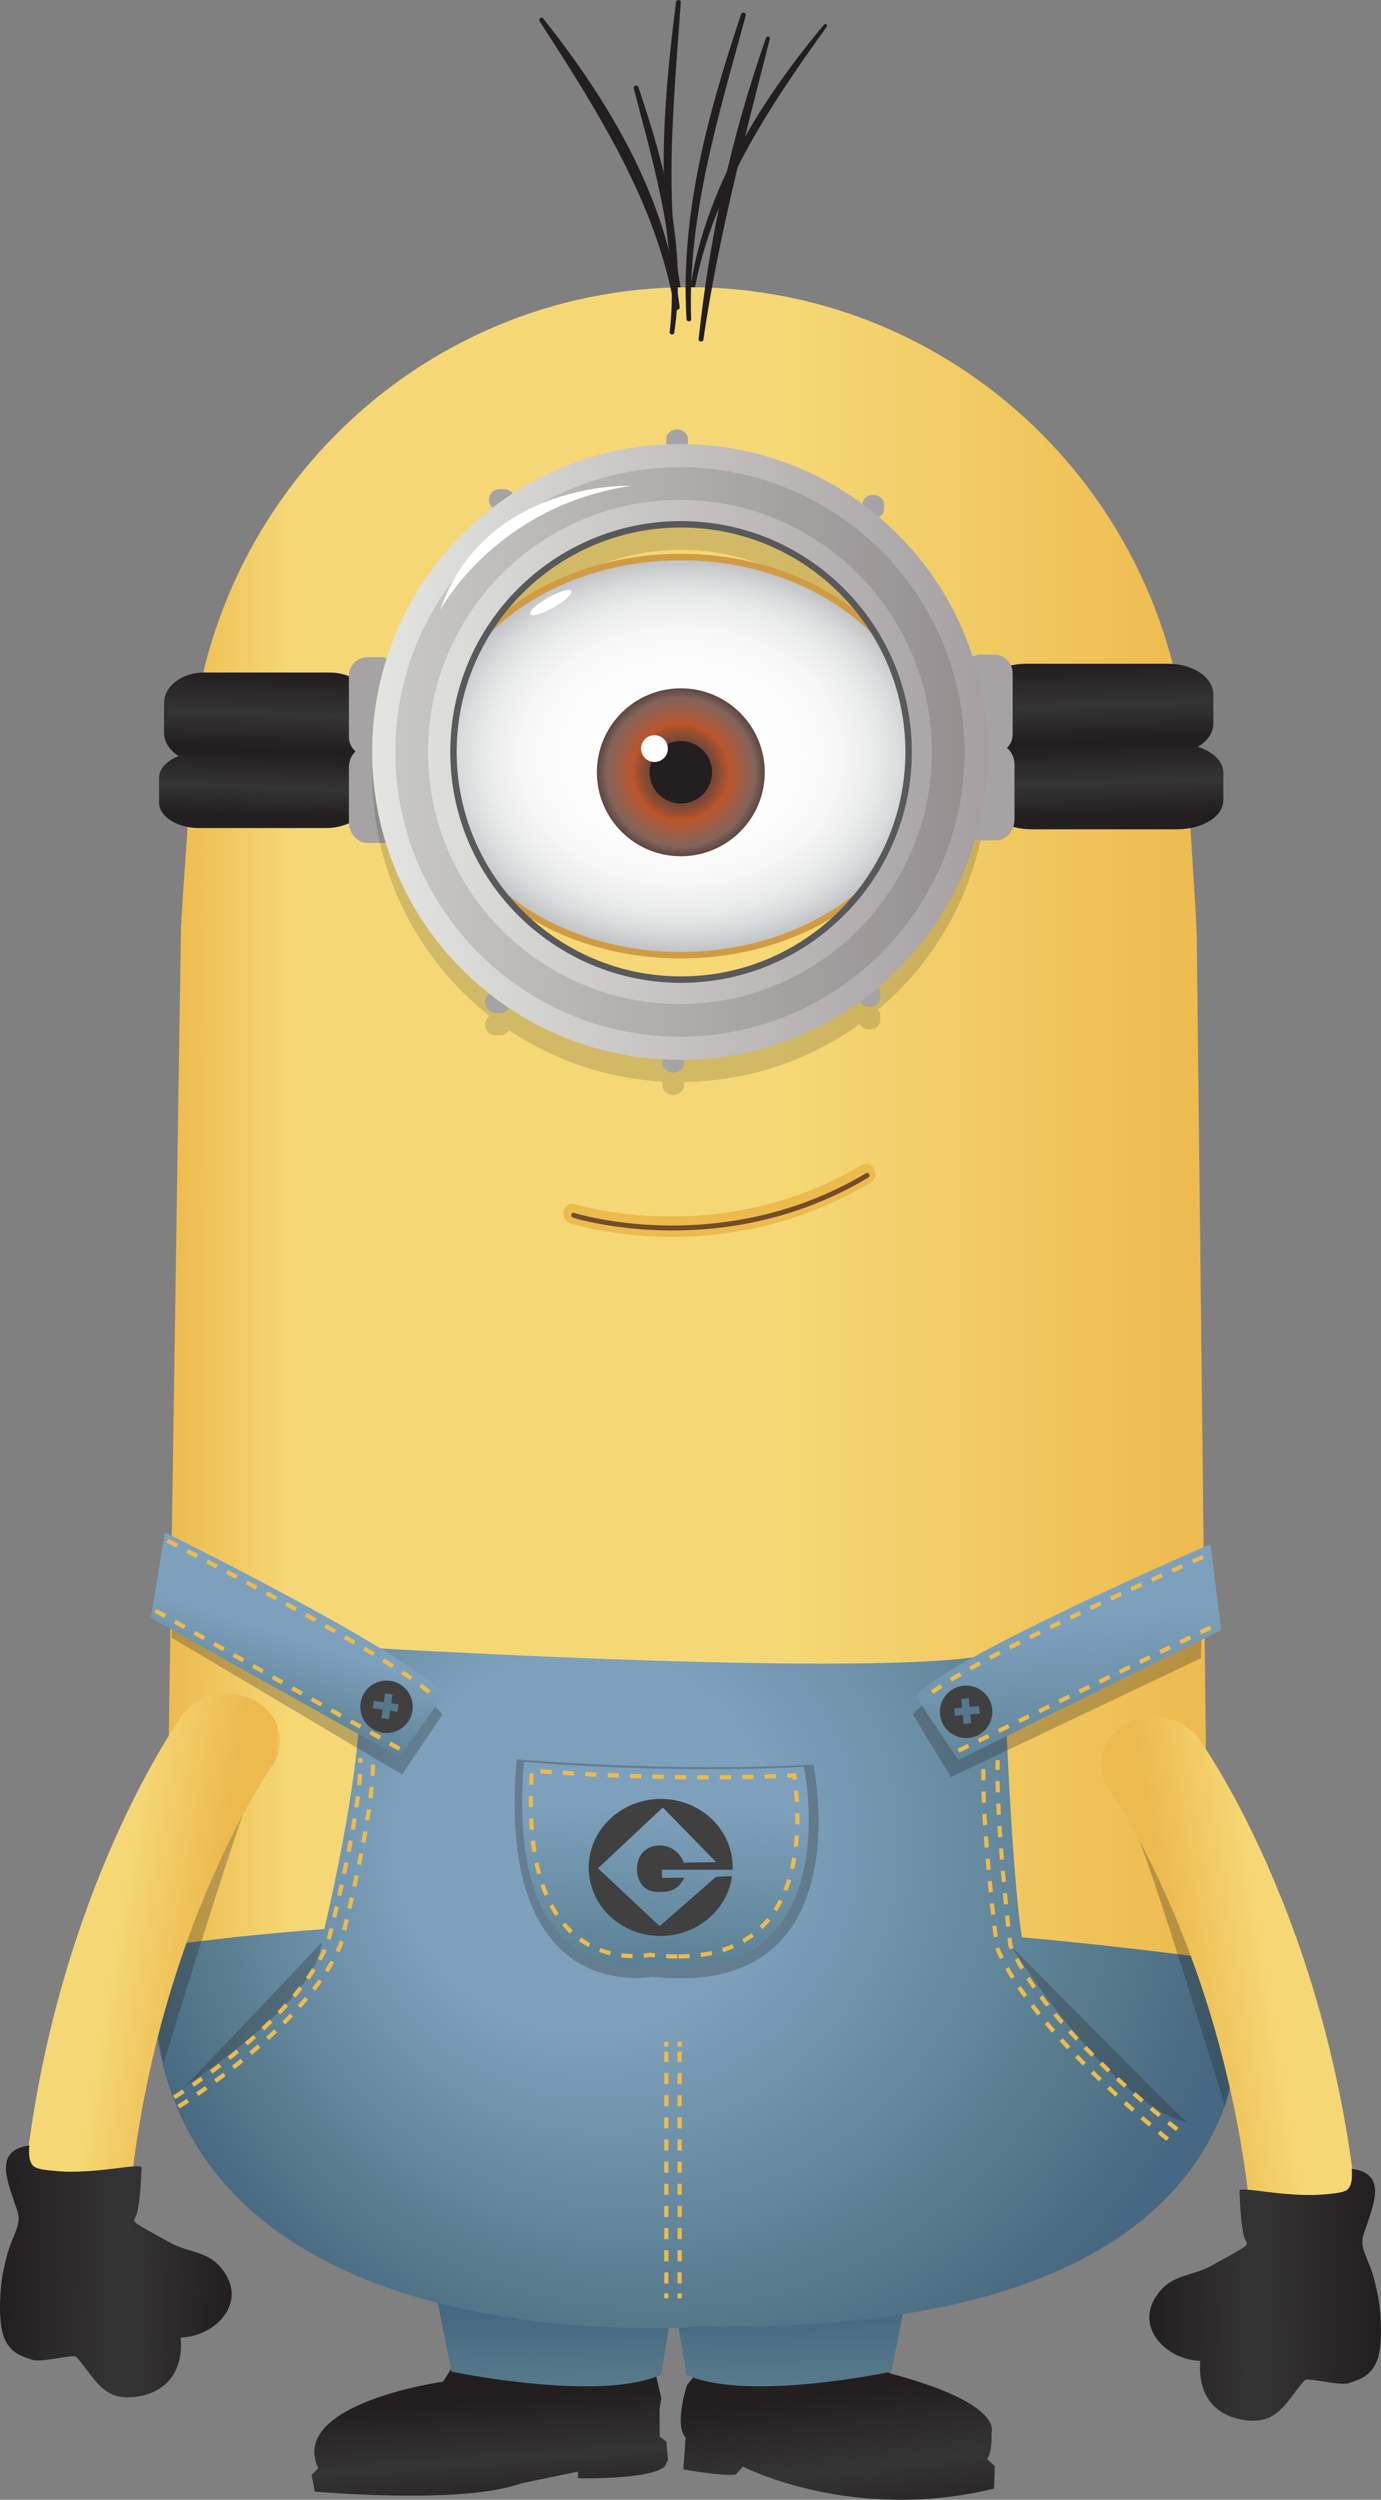 <?xml version="1.0" encoding="UTF-8"?>
<svg version="1.1" id="Layer_1" xmlns="http://www.w3.org/2000/svg" xmlns:xlink="http://www.w3.org/1999/xlink" x="0px" y="0px" width="246.084px" height="445.28px" viewBox="0 0 246.084 445.28" enable-background="new 0 0 246.084 445.28" xml:space="preserve">
<rect x="0" y="0" width="246.084" height="445.28" fill="#808080" stroke="none"/>
<g>
	<g>
		<path fill="#231F20" d="M122.188,55.567c-4.255-18.046-2.134-36.883-0.878-55.157c0.039-0.562-0.788-0.532-0.855,0    c-2.344,18.452-3.817,37.178,0.928,55.379C121.519,56.31,122.311,56.091,122.188,55.567L122.188,55.567z"/>
	</g>
	<g>
		<path fill="#231F20" d="M122.798,60.497c0.717-21.014,12.589-39.244,24.531-55.74c0.208-0.288-0.265-0.652-0.492-0.379    c-13.434,16.164-24.35,34.566-24.603,56.12C122.23,60.861,122.785,60.859,122.798,60.497L122.798,60.497z"/>
	</g>
	<linearGradient id="SVGID_1_" gradientUnits="userSpaceOnUse" x1="86.387" y1="427.631" x2="87.871" y2="447.515">
		<stop offset="0" style="stop-color:#231F20"/>
		<stop offset="0.539" style="stop-color:#353435"/>
		<stop offset="0.994" style="stop-color:#231F20"/>
	</linearGradient>
	<path fill="url(#SVGID_1_)" d="M78.964,424.228c0,0-27.602,3.859-22.26,15.434l-1.188,1.186l0.594,2.968   c0,0,26.415,2.376,36.802-1.483l10.091-2.078v1.188c0,0,12.763,0.295,15.434-2.078l0.593-1.188l-0.297-3.264l-1.187-0.891v-5.045   l0.297-1.78l-0.891-3.859l-4.154-1.483l-20.776-0.89l-11.575,0.89L78.964,424.228z"/>
	
		<linearGradient id="SVGID_2_" gradientUnits="userSpaceOnUse" x1="148.49" y1="446.003" x2="150.411" y2="471.738" gradientTransform="matrix(0.999 -0.046 0.046 0.999 -20.943 -12.512)">
		<stop offset="0" style="stop-color:#231F20"/>
		<stop offset="0.539" style="stop-color:#353435"/>
		<stop offset="0.994" style="stop-color:#231F20"/>
	</linearGradient>
	<path fill="url(#SVGID_2_)" d="M124.606,422.108l-2.2,2.762c0,0-2.332,7.092-0.233,9.321l-0.403,5.673c0,0,7.378,1.321,9.353,0.895   l1.265-1.388c0,0,19.421,10.072,44.741,3.913l0.147-3.997l-1.388-1.266c0,0,0.95-1.044,0.78-4.692c0,0,2.423-5.1-17.777-10.482   l-11.196-4.802l-13.528,2.289L124.606,422.108z"/>
	<linearGradient id="SVGID_3_" gradientUnits="userSpaceOnUse" x1="99.307" y1="479.693" x2="98.713" y2="412.029">
		<stop offset="0.333" style="stop-color:#7DA1BC"/>
		<stop offset="0.83" style="stop-color:#55798A"/>
		<stop offset="1" style="stop-color:#466882"/>
	</linearGradient>
	<path fill="url(#SVGID_3_)" d="M77.776,409.092l2.671,13.355c0,0,26.44,5.506,37.357,0.543l1.819-10.921L77.776,409.092z"/>
	<linearGradient id="SVGID_4_" gradientUnits="userSpaceOnUse" x1="141.596" y1="479.324" x2="141.003" y2="411.658">
		<stop offset="0.333" style="stop-color:#7DA1BC"/>
		<stop offset="0.83" style="stop-color:#55798A"/>
		<stop offset="1" style="stop-color:#466882"/>
	</linearGradient>
	<path fill="url(#SVGID_4_)" d="M161.472,409.092l-2.614,13.355c0,0-25.878,5.506-36.563,0.543l-1.781-10.921L161.472,409.092z"/>
	<linearGradient id="SVGID_5_" gradientUnits="userSpaceOnUse" x1="29.845" y1="231.907" x2="215.438" y2="231.907">
		<stop offset="0" style="stop-color:#EDBA4E"/>
		<stop offset="0.121" style="stop-color:#F5D875"/>
		<stop offset="0.588" style="stop-color:#F5D875"/>
		<stop offset="1" style="stop-color:#EDBA4E"/>
	</linearGradient>
	<path fill="url(#SVGID_5_)" d="M211.825,140.861c0-49.539-39.862-89.7-89.04-89.7c-49.171,0-89.036,40.161-89.036,89.7   c0,4.151-1.53,21.656-1.53,26.058l-2.374,157.583c0,2.928,0.594,18.331,0.594,20.645c0,41.205,43.598,67.507,92.748,67.507   c49.155,0,92.252-28.281,92.252-69.487c0-2.173-0.395-14.216-0.395-17.287l-1.781-158.273   C213.262,163.206,211.825,145.015,211.825,140.861z"/>
	
		<radialGradient id="SVGID_6_" cx="121.405" cy="328.957" r="102.409" fx="95.612" fy="327.622" gradientUnits="userSpaceOnUse">
		<stop offset="0.333" style="stop-color:#7DA1BC"/>
		<stop offset="0.83" style="stop-color:#55798A"/>
		<stop offset="1" style="stop-color:#466882"/>
	</radialGradient>
	<path fill="url(#SVGID_6_)" d="M220.237,349.448c-13.217-1.827-25.955-3.26-38.16-4.375c-2.095-13.768-3.305-51.102-3.305-51.102   c-12.394,5.675-115.872-0.629-115.872-0.629c3.977,8.6-2.414,38.698-5.098,50.267c-19.564,1.488-30.481,3.317-30.481,3.317   c-4.749,76.279,97.942,67.452,97.942,67.452C237.154,416.215,220.237,349.448,220.237,349.448z"/>
	<path opacity="0.27" fill="#231F20" d="M162.681,305.397l6.766,11.149l44.556-21.186l0.37-15.011   C214.372,280.351,166.685,299.473,162.681,305.397z"/>
	<linearGradient id="SVGID_7_" gradientUnits="userSpaceOnUse" x1="193.173" y1="321.826" x2="189.612" y2="288.881">
		<stop offset="0" style="stop-color:#55798A"/>
		<stop offset="1" style="stop-color:#7DA1BC"/>
	</linearGradient>
	<path fill="url(#SVGID_7_)" d="M163.22,302.224l7.525,11.268l46.862-23.108l-1.918-15.324   C215.69,275.059,167.442,295.9,163.22,302.224z"/>
	<circle fill="#404041" cx="172.156" cy="304.918" r="4.674"/>
	<path opacity="0.27" fill="#231F20" d="M78.799,305.477l-7.154,10.613l-41.072-24.383l0.607-14.987   C31.179,276.721,75.365,299.279,78.799,305.477z"/>
	<linearGradient id="SVGID_8_" gradientUnits="userSpaceOnUse" x1="46.956" y1="309.704" x2="52.744" y2="291.896">
		<stop offset="0" style="stop-color:#55798A"/>
		<stop offset="1" style="stop-color:#7DA1BC"/>
	</linearGradient>
	<path fill="url(#SVGID_8_)" d="M78.966,302.012l-7.766,10.98L26.87,288.205l2.516-15.237   C29.386,272.968,75.156,295.542,78.966,302.012z"/>
	<circle fill="#404041" cx="68.872" cy="304.027" r="4.674"/>
	<path opacity="0.27" fill="#231F20" d="M92.059,313.38c0,0,26.438,2.359,52.877,0.944c0,0,8.971,42.018-28.799,37.77   C116.137,352.094,88.281,357.76,92.059,313.38z"/>
	<linearGradient id="SVGID_9_" gradientUnits="userSpaceOnUse" x1="117.696" y1="356.48" x2="118.586" y2="322.2">
		<stop offset="0" style="stop-color:#55798A"/>
		<stop offset="1" style="stop-color:#7DA1BC"/>
	</linearGradient>
	<path fill="url(#SVGID_9_)" d="M93.373,313.825c0,0,24.931,2.226,49.861,0.89c0,0,8.459,39.622-27.156,35.615   C116.078,350.33,89.812,355.673,93.373,313.825z"/>
	<path opacity="0.27" fill="#231F20" d="M57.298,346.022c0,0-21.933,23.251-24.486,25.674   C32.812,371.696,56.704,356.412,57.298,346.022z"/>
	<g>
		
			<line fill="none" stroke="#EDBA4E" stroke-width="0.75" stroke-miterlimit="10" x1="118.733" y1="409.39" x2="118.733" y2="408.499"/>
		
			<line fill="none" stroke="#EDBA4E" stroke-width="0.75" stroke-miterlimit="10" stroke-dasharray="1.973,1.973" x1="118.733" y1="406.742" x2="118.733" y2="365.451"/>
		
			<line fill="none" stroke="#EDBA4E" stroke-width="0.75" stroke-miterlimit="10" x1="118.733" y1="364.573" x2="118.733" y2="363.683"/>
	</g>
	<g>
		
			<line fill="none" stroke="#EDBA4E" stroke-width="0.75" stroke-miterlimit="10" x1="121.108" y1="409.39" x2="121.108" y2="408.499"/>
		
			<line fill="none" stroke="#EDBA4E" stroke-width="0.75" stroke-miterlimit="10" stroke-dasharray="1.973,1.973" x1="121.108" y1="406.742" x2="121.108" y2="365.451"/>
		
			<line fill="none" stroke="#EDBA4E" stroke-width="0.75" stroke-miterlimit="10" x1="121.108" y1="364.573" x2="121.108" y2="363.683"/>
	</g>
	<path fill="none" stroke="#EDBA4E" stroke-width="0.75" stroke-miterlimit="10" stroke-dasharray="2" d="M31.031,373.588   c0,0,21.369-13.022,27.379-27.49c0,0,6.233-23.817,5.788-32.944"/>
	<path opacity="0.27" fill="#231F20" d="M180.022,346.468c0,0,28.046,28.492,31.311,31.461   C211.333,377.929,200.056,377.038,180.022,346.468z"/>
	<path fill="none" stroke="#EDBA4E" stroke-width="0.75" stroke-miterlimit="10" stroke-dasharray="2" d="M31.81,375.258   c0,0,22.816-14.246,28.826-28.715c0,0,6.232-23.818,5.787-32.944"/>
	<path fill="none" stroke="#EDBA4E" stroke-width="0.75" stroke-miterlimit="10" stroke-dasharray="2" d="M209.773,379.306   c0,0-23.49-17.764-29.751-32.838c0,0-2.69-23.435-2.226-32.944"/>
	<path fill="none" stroke="#EDBA4E" stroke-width="0.75" stroke-miterlimit="10" stroke-dasharray="2" d="M208.071,381.045   c0,0-24.162-19.058-30.424-34.132c0,0-2.838-22.842-2.374-32.351"/>
	<path fill="none" stroke="#EDBA4E" stroke-width="0.75" stroke-miterlimit="10" stroke-dasharray="2" d="M120.69,348.503   c-1.466,0-3.028-0.093-4.64-0.273l-0.28-0.031l-0.274,0.056c-0.004,0-0.96,0.185-2.433,0.185c-3.355,0-8.173-0.889-12.067-5.129   c-5-5.442-7.087-14.823-6.21-27.898c4.494,0.345,16.883,1.18,31.268,1.18c5.406,0,10.601-0.118,15.467-0.35   c0.663,4.41,1.967,17.601-4.535,25.626c-3.567,4.401-9.048,6.635-16.294,6.635C120.692,348.503,120.691,348.503,120.69,348.503z"/>
	
		<line fill="none" stroke="#EDBA4E" stroke-width="0.75" stroke-miterlimit="10" stroke-dasharray="2" x1="27.692" y1="286.888" x2="71.321" y2="311.596"/>
	<path fill="none" stroke="#EDBA4E" stroke-width="0.75" stroke-miterlimit="10" stroke-dasharray="2" d="M29.807,274.422   c0,0,42.404,21.703,47.858,28.158"/>
	
		<line fill="none" stroke="#EDBA4E" stroke-width="0.75" stroke-miterlimit="10" stroke-dasharray="2" x1="215.703" y1="289.908" x2="170.648" y2="311.906"/>
	<path fill="none" stroke="#EDBA4E" stroke-width="0.75" stroke-miterlimit="10" stroke-dasharray="2" d="M214.354,277.338   c0,0-43.649,19.072-49.487,25.184"/>
	
		<rect x="68.205" y="301.8" transform="matrix(0.989 0.146 -0.146 0.989 45.235 -6.806)" fill="#55798A" width="1.335" height="4.452"/>
	
		<rect x="68.204" y="301.8" transform="matrix(0.145 -0.989 0.989 0.145 -241.936 327.967)" fill="#55798A" width="1.336" height="4.451"/>
	
		<rect x="171.489" y="302.469" transform="matrix(0.996 -0.092 0.092 0.996 -27.325 17.147)" fill="#55798A" width="1.336" height="4.452"/>
	
		<rect x="171.488" y="302.469" transform="matrix(-0.092 -0.996 0.996 -0.092 -115.331 504.264)" fill="#55798A" width="1.337" height="4.452"/>
	<path opacity="0.27" fill="#231F20" d="M27.469,359.23l1.67,8.348c0,0,11.912-39.014,15.055-46.759   C47.338,313.073,24.851,350.116,27.469,359.23z"/>
	<defs>
		<filter id="Adobe_OpacityMaskFilter" filterUnits="userSpaceOnUse" x="3.655" y="301.679" width="46.25" height="103.819">
			<feColorMatrix type="matrix" values="1 0 0 0 0  0 1 0 0 0  0 0 1 0 0  0 0 0 1 0"/>
		</filter>
	</defs>
	<mask maskUnits="userSpaceOnUse" x="3.655" y="301.679" width="46.25" height="103.819" id="SVGID_10_">
		<g filter="url(#Adobe_OpacityMaskFilter)">
			
				<linearGradient id="SVGID_11_" gradientUnits="userSpaceOnUse" x1="-238.05" y1="618.532" x2="-259.531" y2="635.817" gradientTransform="matrix(1.98 -3.019 -0.039 3.025 569.531 -2369.267)">
				<stop offset="0.704" style="stop-color:#231F20"/>
				<stop offset="0.725" style="stop-color:#5C595A"/>
				<stop offset="0.748" style="stop-color:#959394"/>
				<stop offset="0.77" style="stop-color:#C3C2C2"/>
				<stop offset="0.789" style="stop-color:#E4E3E3"/>
				<stop offset="0.805" style="stop-color:#F8F8F8"/>
				<stop offset="0.816" style="stop-color:#FFFFFF"/>
			</linearGradient>
			<polygon fill="url(#SVGID_11_)" points="61.625,303.391 22.202,410.638 -10.297,398.691 29.125,291.443    "/>
		</g>
	</mask>
	
		<linearGradient id="SVGID_12_" gradientUnits="userSpaceOnUse" x1="-48.788" y1="361.452" x2="-12.285" y2="367.684" gradientTransform="matrix(1.122 -0.032 0.029 1 38.909 -13.251)">
		<stop offset="0" style="stop-color:#EDBA4E"/>
		<stop offset="0.121" style="stop-color:#F5D875"/>
		<stop offset="0.588" style="stop-color:#F5D875"/>
		<stop offset="1" style="stop-color:#EDBA4E"/>
	</linearGradient>
	<path mask="url(#SVGID_10_)" fill="url(#SVGID_12_)" d="M13.403,405.494c-0.268,0.007-0.537,0.005-0.809-0.009   c-5.234-0.24-9.229-4.221-8.923-8.885c3.629-55.325,27.723-89.548,28.746-90.978c2.829-3.949,8.699-5.13,13.115-2.635   c4.409,2.492,5.696,7.705,2.881,11.655l0,0c-0.225,0.314-22.466,32.19-25.788,82.833C22.334,401.897,18.282,405.351,13.403,405.494   z"/>
	
		<linearGradient id="SVGID_13_" gradientUnits="userSpaceOnUse" x1="-29.21" y1="398.864" x2="9.141" y2="398.864" gradientTransform="matrix(1.075 0.014 -0.013 1 36.644 6.002)">
		<stop offset="0" style="stop-color:#231F20"/>
		<stop offset="0.539" style="stop-color:#353435"/>
		<stop offset="0.994" style="stop-color:#231F20"/>
	</linearGradient>
	<path fill="url(#SVGID_13_)" d="M5.235,382.161c-6.207,0.832-4.026,5.974-2.707,10.019c0.261,0.804,0.639,1.635,0.756,2.472   c0.187,1.332-0.299,2.31-0.855,3.756c-0.353,0.919-1.113,2.338-1.878,6.399c-0.117-0.027-1.369,8.383,0.35,11.982   c1.043,2.183,2.627,2.849,4.857,3.56c1.647,0.525,7.369-1.06,7.84-0.534c3.231,3.617,4.659,7.991,10.702,7.109   c5.914-0.866,8.363-5.101,7.9-10.551c5.909-0.168,11.473-5.678,8.021-11.268c-2.641-4.272-6.189-3.593-9.933-5.647   c-1.768-0.969-3.537-1.939-5.271-2.96c-1.899-1.118-0.859-0.933-0.517-2.637c0.518-2.58,0.601-5.128,0.715-7.752   c0.044-0.995-8.459,1.326-15.567,0.573c-0.977-0.104-2.761-0.21-3.541-0.73C4.829,385.105,5.235,382.161,5.235,382.161z"/>
	<path opacity="0.27" fill="#231F20" d="M219.986,366.947l-1.669,8.347c0,0-11.912-39.013-15.056-46.759   C200.118,320.789,222.606,357.832,219.986,366.947z"/>
	<defs>
		<filter id="Adobe_OpacityMaskFilter_1_" filterUnits="userSpaceOnUse" x="196.18" y="305.835" width="46.249" height="103.818">
			<feColorMatrix type="matrix" values="1 0 0 0 0  0 1 0 0 0  0 0 1 0 0  0 0 0 1 0"/>
		</filter>
	</defs>
	<mask maskUnits="userSpaceOnUse" x="196.18" y="305.835" width="46.249" height="103.818" id="SVGID_14_">
		<g filter="url(#Adobe_OpacityMaskFilter_1_)">
			
				<linearGradient id="SVGID_15_" gradientUnits="userSpaceOnUse" x1="-593.579" y1="265.057" x2="-615.06" y2="282.342" gradientTransform="matrix(-1.98 -3.019 0.039 3.025 -1013.433 -2369.267)">
				<stop offset="0.704" style="stop-color:#231F20"/>
				<stop offset="0.725" style="stop-color:#5C595A"/>
				<stop offset="0.748" style="stop-color:#959394"/>
				<stop offset="0.77" style="stop-color:#C3C2C2"/>
				<stop offset="0.789" style="stop-color:#E4E3E3"/>
				<stop offset="0.805" style="stop-color:#F8F8F8"/>
				<stop offset="0.816" style="stop-color:#FFFFFF"/>
			</linearGradient>
			<polygon fill="url(#SVGID_15_)" points="184.459,307.545 223.882,414.793 256.381,402.848 216.959,295.598    "/>
		</g>
	</mask>
	
		<linearGradient id="SVGID_16_" gradientUnits="userSpaceOnUse" x1="-663.398" y1="345.688" x2="-626.896" y2="351.92" gradientTransform="matrix(-1.122 -0.032 -0.029 1 -482.811 -13.251)">
		<stop offset="0" style="stop-color:#EDBA4E"/>
		<stop offset="0.121" style="stop-color:#F5D875"/>
		<stop offset="0.588" style="stop-color:#F5D875"/>
		<stop offset="1" style="stop-color:#EDBA4E"/>
	</linearGradient>
	<path mask="url(#SVGID_14_)" fill="url(#SVGID_16_)" d="M232.681,409.648c0.268,0.007,0.538,0.005,0.809-0.007   c5.235-0.242,9.23-4.221,8.923-8.885c-3.629-55.327-27.723-89.549-28.746-90.978c-2.829-3.949-8.7-5.13-13.115-2.637   c-4.409,2.492-5.696,7.707-2.88,11.655l0,0c0.224,0.316,22.466,32.19,25.788,82.835   C223.75,406.054,227.802,409.508,232.681,409.648z"/>
	
		<linearGradient id="SVGID_17_" gradientUnits="userSpaceOnUse" x1="-670.602" y1="411.935" x2="-632.251" y2="411.935" gradientTransform="matrix(-1.075 0.014 0.013 1 -480.544 6.002)">
		<stop offset="0" style="stop-color:#231F20"/>
		<stop offset="0.539" style="stop-color:#353435"/>
		<stop offset="0.994" style="stop-color:#231F20"/>
	</linearGradient>
	<path fill="url(#SVGID_17_)" d="M240.849,386.316c6.208,0.831,4.026,5.973,2.708,10.02c-0.261,0.802-0.639,1.633-0.757,2.47   c-0.188,1.334,0.3,2.31,0.855,3.756c0.354,0.919,1.113,2.338,1.879,6.401c0.117-0.029,1.368,8.381-0.35,11.982   c-1.044,2.183-2.627,2.849-4.857,3.558c-1.647,0.525-7.369-1.061-7.84-0.533c-3.231,3.618-4.659,7.992-10.702,7.108   c-5.914-0.864-8.363-5.101-7.9-10.549c-5.909-0.168-11.472-5.68-8.02-11.269c2.641-4.274,6.189-3.595,9.933-5.648   c1.768-0.969,3.536-1.938,5.271-2.96c1.899-1.118,0.859-0.93,0.517-2.636c-0.518-2.581-0.602-5.129-0.716-7.753   c-0.044-0.995,8.459,1.327,15.567,0.574c0.978-0.104,2.761-0.211,3.542-0.729C241.255,389.262,240.849,386.316,240.849,386.316z"/>
	<path fill="#EDBA4E" d="M129.323,219.681c-15.403,2.091-26.999-1.551-27.722-1.784c-0.86-0.279-1.371-1.27-1.141-2.209   c0.23-0.94,1.113-1.479,1.974-1.2c0.257,0.083,25.896,8.091,51.132-6.97c0.776-0.46,1.761-0.133,2.2,0.731   c0.441,0.866,0.171,1.944-0.604,2.405C146.183,216.012,137.249,218.604,129.323,219.681z"/>
	<path fill="#754C28" d="M129.482,218.535c-15.49,2.103-27.219-1.586-27.396-1.642c-0.214-0.069-0.342-0.317-0.285-0.552   c0.058-0.236,0.277-0.371,0.495-0.301c0.259,0.084,26.341,8.263,52.042-7.07c0.192-0.113,0.441-0.033,0.548,0.184   c0.111,0.216,0.045,0.485-0.149,0.602C146.032,214.949,137.278,217.476,129.482,218.535z"/>
	<g>
		<path fill="#231F20" d="M123.162,56.834c-0.674-18.472,4.951-36.427,9.718-54.058c0.145-0.537-0.652-0.747-0.825-0.228    c-5.876,17.593-10.853,35.568-9.728,54.286C122.36,57.367,123.182,57.375,123.162,56.834L123.162,56.834z"/>
	</g>
	<g>
		<path fill="#231F20" d="M121.113,54.734c-2.204-19.291-12.452-36.497-24.336-51.462c-0.289-0.364-0.887,0.109-0.639,0.493    c10.104,15.622,20.884,32.431,24.054,51.094C120.279,55.379,121.174,55.26,121.113,54.734L121.113,54.734z"/>
	</g>
	<g>
		<path fill="#231F20" d="M125.33,60.53c2.65-18.108,7.324-35.89,11.852-53.591c0.114-0.448-0.534-0.615-0.685-0.188    c-6.145,17.429-10.062,35.314-12.007,53.665C124.439,60.894,125.26,61.006,125.33,60.53L125.33,60.53z"/>
	</g>
	<g>
		<path fill="#231F20" d="M120.148,59.282c2.208-15.065-1.587-29.543-6.384-43.743c-0.175-0.519-0.964-0.311-0.825,0.228    c3.657,14.142,8.116,28.633,6.389,43.405C119.274,59.638,120.08,59.746,120.148,59.282L120.148,59.282z"/>
	</g>
	<g>
		<linearGradient id="SVGID_18_" gradientUnits="userSpaceOnUse" x1="195.219" y1="118.421" x2="195.665" y2="131.8">
			<stop offset="0" style="stop-color:#231F20"/>
			<stop offset="0.539" style="stop-color:#353435"/>
			<stop offset="0.994" style="stop-color:#231F20"/>
		</linearGradient>
		<path fill="url(#SVGID_18_)" d="M216.211,128.896c0,3.02-3.604,5.468-8.049,5.468h-25.358c-4.446,0-8.05-2.448-8.05-5.468v-5.195    c0-3.02,3.604-5.468,8.05-5.468h25.358c4.446,0,8.049,2.448,8.049,5.468V128.896z"/>
		<linearGradient id="SVGID_19_" gradientUnits="userSpaceOnUse" x1="196.569" y1="132.626" x2="196.992" y2="145.319">
			<stop offset="0" style="stop-color:#231F20"/>
			<stop offset="0.539" style="stop-color:#353435"/>
			<stop offset="0.994" style="stop-color:#231F20"/>
		</linearGradient>
		<path fill="url(#SVGID_19_)" d="M217.991,142.554c0,2.854-3.681,5.166-8.221,5.166h-25.905c-4.54,0-8.221-2.313-8.221-5.166    v-4.907c0-2.853,3.681-5.167,8.221-5.167h25.905c4.54,0,8.221,2.314,8.221,5.167V142.554z"/>
		
			<linearGradient id="SVGID_20_" gradientUnits="userSpaceOnUse" x1="-644.824" y1="120.025" x2="-644.381" y2="133.326" gradientTransform="matrix(-1 0 0 1 -596.995 0)">
			<stop offset="0" style="stop-color:#231F20"/>
			<stop offset="0.539" style="stop-color:#353435"/>
			<stop offset="0.994" style="stop-color:#231F20"/>
		</linearGradient>
		<path fill="url(#SVGID_20_)" d="M29.231,130.455c0,3.018,3.188,5.468,7.121,5.468h22.433c3.933,0,7.12-2.449,7.12-5.468v-5.195    c0-3.02-3.187-5.469-7.12-5.469H36.351c-3.933,0-7.121,2.449-7.121,5.469V130.455z"/>
		
			<linearGradient id="SVGID_21_" gradientUnits="userSpaceOnUse" x1="-643.975" y1="134.172" x2="-643.601" y2="145.374" gradientTransform="matrix(-1 0 0 1 -596.995 0)">
			<stop offset="0" style="stop-color:#231F20"/>
			<stop offset="0.539" style="stop-color:#353435"/>
			<stop offset="0.994" style="stop-color:#231F20"/>
		</linearGradient>
		<path fill="url(#SVGID_21_)" d="M28.34,142.935c0,2.52,3.202,4.563,7.152,4.563h22.533c3.951,0,7.152-2.044,7.152-4.563v-4.334    c0-2.52-3.202-4.564-7.152-4.564H35.493c-3.95,0-7.152,2.044-7.152,4.564V142.935z"/>
		<g>
			<path fill="#A5A3A3" d="M71.11,131.295c0,1.828-1.481,3.31-3.31,3.31h-2.316c-1.828,0-3.309-1.482-3.309-3.31v-10.919     c0-1.828,1.481-3.31,3.309-3.31H67.8c1.828,0,3.31,1.481,3.31,3.31V131.295z"/>
			<path fill="#A5A3A3" d="M71.441,146.415c0,2.066-1.482,3.741-3.31,3.741h-2.647c-1.828,0-3.309-1.675-3.309-3.741v-9.725     c0-2.065,1.481-3.741,3.309-3.741h2.647c1.828,0,3.31,1.676,3.31,3.741V146.415z"/>
		</g>
		<path opacity="0.17" fill="#231F20" d="M175.996,137.921c0-16.774-7.542-31.781-19.409-41.839    c0.567-0.301,0.952-0.846,0.952-1.474v-0.765c0-0.95-0.866-1.72-1.934-1.72c-1.04,0-1.885,0.731-1.928,1.649    c-8.747-6.453-19.48-10.357-31.114-10.649c0.007-0.057,0.019-0.11,0.019-0.168v-0.765c0-0.948-0.865-1.719-1.934-1.719    c-1.068,0-1.933,0.771-1.933,1.719v0.765c0,0.065,0.013,0.129,0.021,0.193c-10.069,0.439-19.428,3.598-27.373,8.753    c-0.346-0.489-0.914-0.811-1.559-0.811H89.04c-1.055,0-1.91,0.855-1.91,1.911c0,0.571,0.256,1.078,0.654,1.429    c-13.041,10.022-21.455,25.77-21.455,43.49c0,17.461,8.173,33.005,20.891,43.047c-0.468,0.349-0.776,0.899-0.776,1.529    c0,1.055,0.856,1.91,1.91,1.91h0.765c0.673,0,1.263-0.352,1.603-0.879c7.896,5.279,17.238,8.563,27.307,9.13v0.648    c0,0.949,0.865,1.72,1.934,1.72c1.068,0,1.934-0.771,1.934-1.72v-0.572c11.677-0.154,22.468-3.956,31.294-10.32    c0.316,0.566,0.968,0.96,1.728,0.96c1.069,0,1.934-0.769,1.934-1.721v-0.763c0-0.387-0.147-0.737-0.389-1.024    C168.403,169.808,175.996,154.755,175.996,137.921z M121.357,177.899c-22.046,0-39.982-17.936-39.982-39.982    c0-22.045,17.936-39.982,39.982-39.982c22.046,0,39.982,17.937,39.982,39.982C161.339,159.963,143.403,177.899,121.357,177.899z"/>
		<g>
			
				<radialGradient id="SVGID_22_" cx="46.502" cy="114.034" r="36.326" gradientTransform="matrix(1.22 0 0 0.976 64.569 23.365)" gradientUnits="userSpaceOnUse">
				<stop offset="0" style="stop-color:#FFFFFF"/>
				<stop offset="0.466" style="stop-color:#FDFDFD"/>
				<stop offset="0.648" style="stop-color:#F6F6F7"/>
				<stop offset="0.78" style="stop-color:#EAEBEB"/>
				<stop offset="0.889" style="stop-color:#D9DADB"/>
				<stop offset="0.981" style="stop-color:#C3C4C6"/>
				<stop offset="1" style="stop-color:#BDBFC1"/>
			</radialGradient>
			<ellipse fill="url(#SVGID_22_)" cx="121.306" cy="134.685" rx="44.321" ry="35.461"/>
			<path fill="#D19B43" d="M121.305,170.724c-24.77,0-44.922-16.167-44.922-36.038c0-19.872,20.152-36.039,44.922-36.039     s44.922,16.167,44.922,36.039C166.228,154.557,146.075,170.724,121.305,170.724z M121.305,99.802     c-24.108,0-43.72,15.649-43.72,34.884c0,19.234,19.612,34.884,43.72,34.884c24.108,0,43.721-15.649,43.721-34.884     C165.026,115.451,145.414,99.802,121.305,99.802z"/>
		</g>
		<g>
			<radialGradient id="SVGID_23_" cx="121.317" cy="137.563" r="14.957" gradientUnits="userSpaceOnUse">
				<stop offset="0" style="stop-color:#56413A"/>
				<stop offset="0.155" style="stop-color:#59423A"/>
				<stop offset="0.263" style="stop-color:#624338"/>
				<stop offset="0.356" style="stop-color:#714636"/>
				<stop offset="0.441" style="stop-color:#874B33"/>
				<stop offset="0.519" style="stop-color:#A3502F"/>
				<stop offset="0.576" style="stop-color:#BC552C"/>
				<stop offset="0.885" style="stop-color:#82645B"/>
				<stop offset="1" style="stop-color:#5D463F"/>
			</radialGradient>
			<circle fill="url(#SVGID_23_)" cx="121.317" cy="137.563" r="14.957"/>
			<circle fill="#231F20" cx="121.317" cy="137.563" r="5.569"/>
			<circle fill="#FFFFFF" cx="116.623" cy="133.346" r="2.386"/>
		</g>
		<g>
			<path fill="#A5A3A3" d="M180.446,130.831c0,1.827-1.481,3.309-3.31,3.309h-2.316c-1.828,0-3.309-1.481-3.309-3.309v-10.92     c0-1.827,1.481-3.309,3.309-3.309h2.316c1.828,0,3.31,1.481,3.31,3.309V130.831z"/>
			<path fill="#A5A3A3" d="M180.777,145.951c0,2.066-1.482,3.741-3.31,3.741h-2.647c-1.828,0-3.309-1.675-3.309-3.741v-9.725     c0-2.065,1.481-3.74,3.309-3.74h2.647c1.828,0,3.31,1.675,3.31,3.74V145.951z"/>
		</g>
		<g>
			<path fill="#A5A3A3" d="M121.897,188.568c0-0.951-0.866-1.72-1.934-1.72l0,0c-1.069,0-1.934,0.769-1.934,1.72v0.764     c0,0.949,0.865,1.72,1.934,1.72l0,0c1.068,0,1.934-0.77,1.934-1.72V188.568z"/>
			<g>
				<path fill="#A5A3A3" d="M156.853,176.916c0-0.949-0.865-1.72-1.934-1.72l0,0c-1.068,0-1.935,0.77-1.935,1.72v0.764      c0,0.95,0.867,1.72,1.935,1.72l0,0c1.069,0,1.934-0.77,1.934-1.72V176.916z"/>
				<path fill="#A5A3A3" d="M91.029,178.521c0-1.054-0.855-1.909-1.909-1.909h-0.765c-1.054,0-1.91,0.855-1.91,1.909l0,0      c0,1.056,0.856,1.911,1.91,1.911h0.765C90.174,180.433,91.029,179.577,91.029,178.521L91.029,178.521z"/>
				<path fill="#A5A3A3" d="M157.539,90.633c0,0.95-0.866,1.721-1.934,1.721l0,0c-1.068,0-1.936-0.771-1.936-1.721v-0.764      c0-0.95,0.868-1.72,1.936-1.72l0,0c1.068,0,1.934,0.77,1.934,1.72V90.633z"/>
				<path fill="#A5A3A3" d="M91.715,89.027c0,1.055-0.856,1.908-1.91,1.908H89.04c-1.055,0-1.91-0.854-1.91-1.908l0,0      c0-1.056,0.855-1.911,1.91-1.911h0.765C90.859,87.116,91.715,87.972,91.715,89.027L91.715,89.027z"/>
				<path fill="#A5A3A3" d="M122.583,78.98c0,0.951-0.865,1.721-1.934,1.721l0,0c-1.068,0-1.933-0.77-1.933-1.721v-0.764      c0-0.949,0.865-1.72,1.933-1.72l0,0c1.069,0,1.934,0.771,1.934,1.72V78.98z"/>
				<linearGradient id="SVGID_24_" gradientUnits="userSpaceOnUse" x1="66.33" y1="133.946" x2="175.996" y2="133.946">
					<stop offset="0" style="stop-color:#E4E5E0"/>
					<stop offset="1" style="stop-color:#A59FA1"/>
				</linearGradient>
				<path fill="url(#SVGID_24_)" d="M121.163,79.113c-30.283,0-54.833,24.55-54.833,54.832c0,30.283,24.55,54.833,54.833,54.833      c30.283,0,54.833-24.55,54.833-54.833C175.996,103.663,151.446,79.113,121.163,79.113z M121.163,174.728      c-22.523,0-40.782-18.26-40.782-40.782c0-22.524,18.259-40.782,40.782-40.782c22.523,0,40.782,18.258,40.782,40.782      C161.945,156.469,143.686,174.728,121.163,174.728z"/>
				<linearGradient id="SVGID_25_" gradientUnits="userSpaceOnUse" x1="66.33" y1="133.946" x2="175.996" y2="133.946">
					<stop offset="0" style="stop-color:#E4E5E0"/>
					<stop offset="1" style="stop-color:#A59FA1"/>
				</linearGradient>
				<path fill="url(#SVGID_25_)" d="M121.163,79.113c-30.283,0-54.833,24.55-54.833,54.832c0,30.283,24.55,54.833,54.833,54.833      c30.283,0,54.833-24.55,54.833-54.833C175.996,103.663,151.446,79.113,121.163,79.113z M121.163,174.728      c-22.523,0-40.782-18.26-40.782-40.782c0-22.524,18.259-40.782,40.782-40.782c22.523,0,40.782,18.258,40.782,40.782      C161.945,156.469,143.686,174.728,121.163,174.728z"/>
				<g opacity="0.14">
					<path fill="#231F20" d="M121.163,184.666c-27.968,0-50.721-22.753-50.721-50.721c0-27.967,22.753-50.72,50.721-50.72       c27.967,0,50.72,22.753,50.72,50.72C171.883,161.913,149.131,184.666,121.163,184.666z M121.163,89.053       c-24.755,0-44.894,20.139-44.894,44.894c0,24.754,20.139,44.893,44.894,44.893s44.894-20.14,44.894-44.893       C166.057,109.191,145.918,89.053,121.163,89.053z"/>
				</g>
				<path fill="#FFFFFF" d="M78.408,108.735c0,0,9.826-18.635,34.133-22.208C112.541,86.527,86.424,85.505,78.408,108.735z"/>
				<path fill="#58595B" d="M121.357,175.066c-22.677,0-41.124-18.446-41.124-41.125c0-22.675,18.448-41.123,41.124-41.123      c22.676,0,41.125,18.448,41.125,41.123C162.481,156.62,144.032,175.066,121.357,175.066z M121.357,93.961      c-22.046,0-39.982,17.938-39.982,39.981c0,22.047,17.936,39.982,39.982,39.982c22.046,0,39.982-17.936,39.982-39.982      C161.339,111.898,143.403,93.961,121.357,93.961z"/>
			</g>
		</g>
		
			<ellipse transform="matrix(0.871 -0.491 0.491 0.871 -40.046 62.11)" fill="#FFFFFF" cx="98.188" cy="107.273" rx="4.205" ry="1.002"/>
	</g>
	<path fill="#404041" d="M127.611,334.286l-10.065,8.81l-10.991-10.304l11.552-10.824l9.523,9.73l-5.792,0.083   c0,0-0.924-2.97-4.239-3.07c0,0-3.938-0.184-4.108,4.168c0,0-0.164,4.56,4.478,4.1c0,0,2.702,0.326,3.956-2.509l-3.932,0.023   l-0.046-1.448l12.593,0.005c0.01-0.273,0.015-0.547,0.006-0.823c-0.217-6.738-6.132-12.015-13.212-11.785   c-7.08,0.228-12.642,5.874-12.425,12.61c0.217,6.737,6.132,12.014,13.212,11.785c6.376-0.205,11.52-4.807,12.321-10.642   L127.611,334.286z"/>
</g>
</svg>